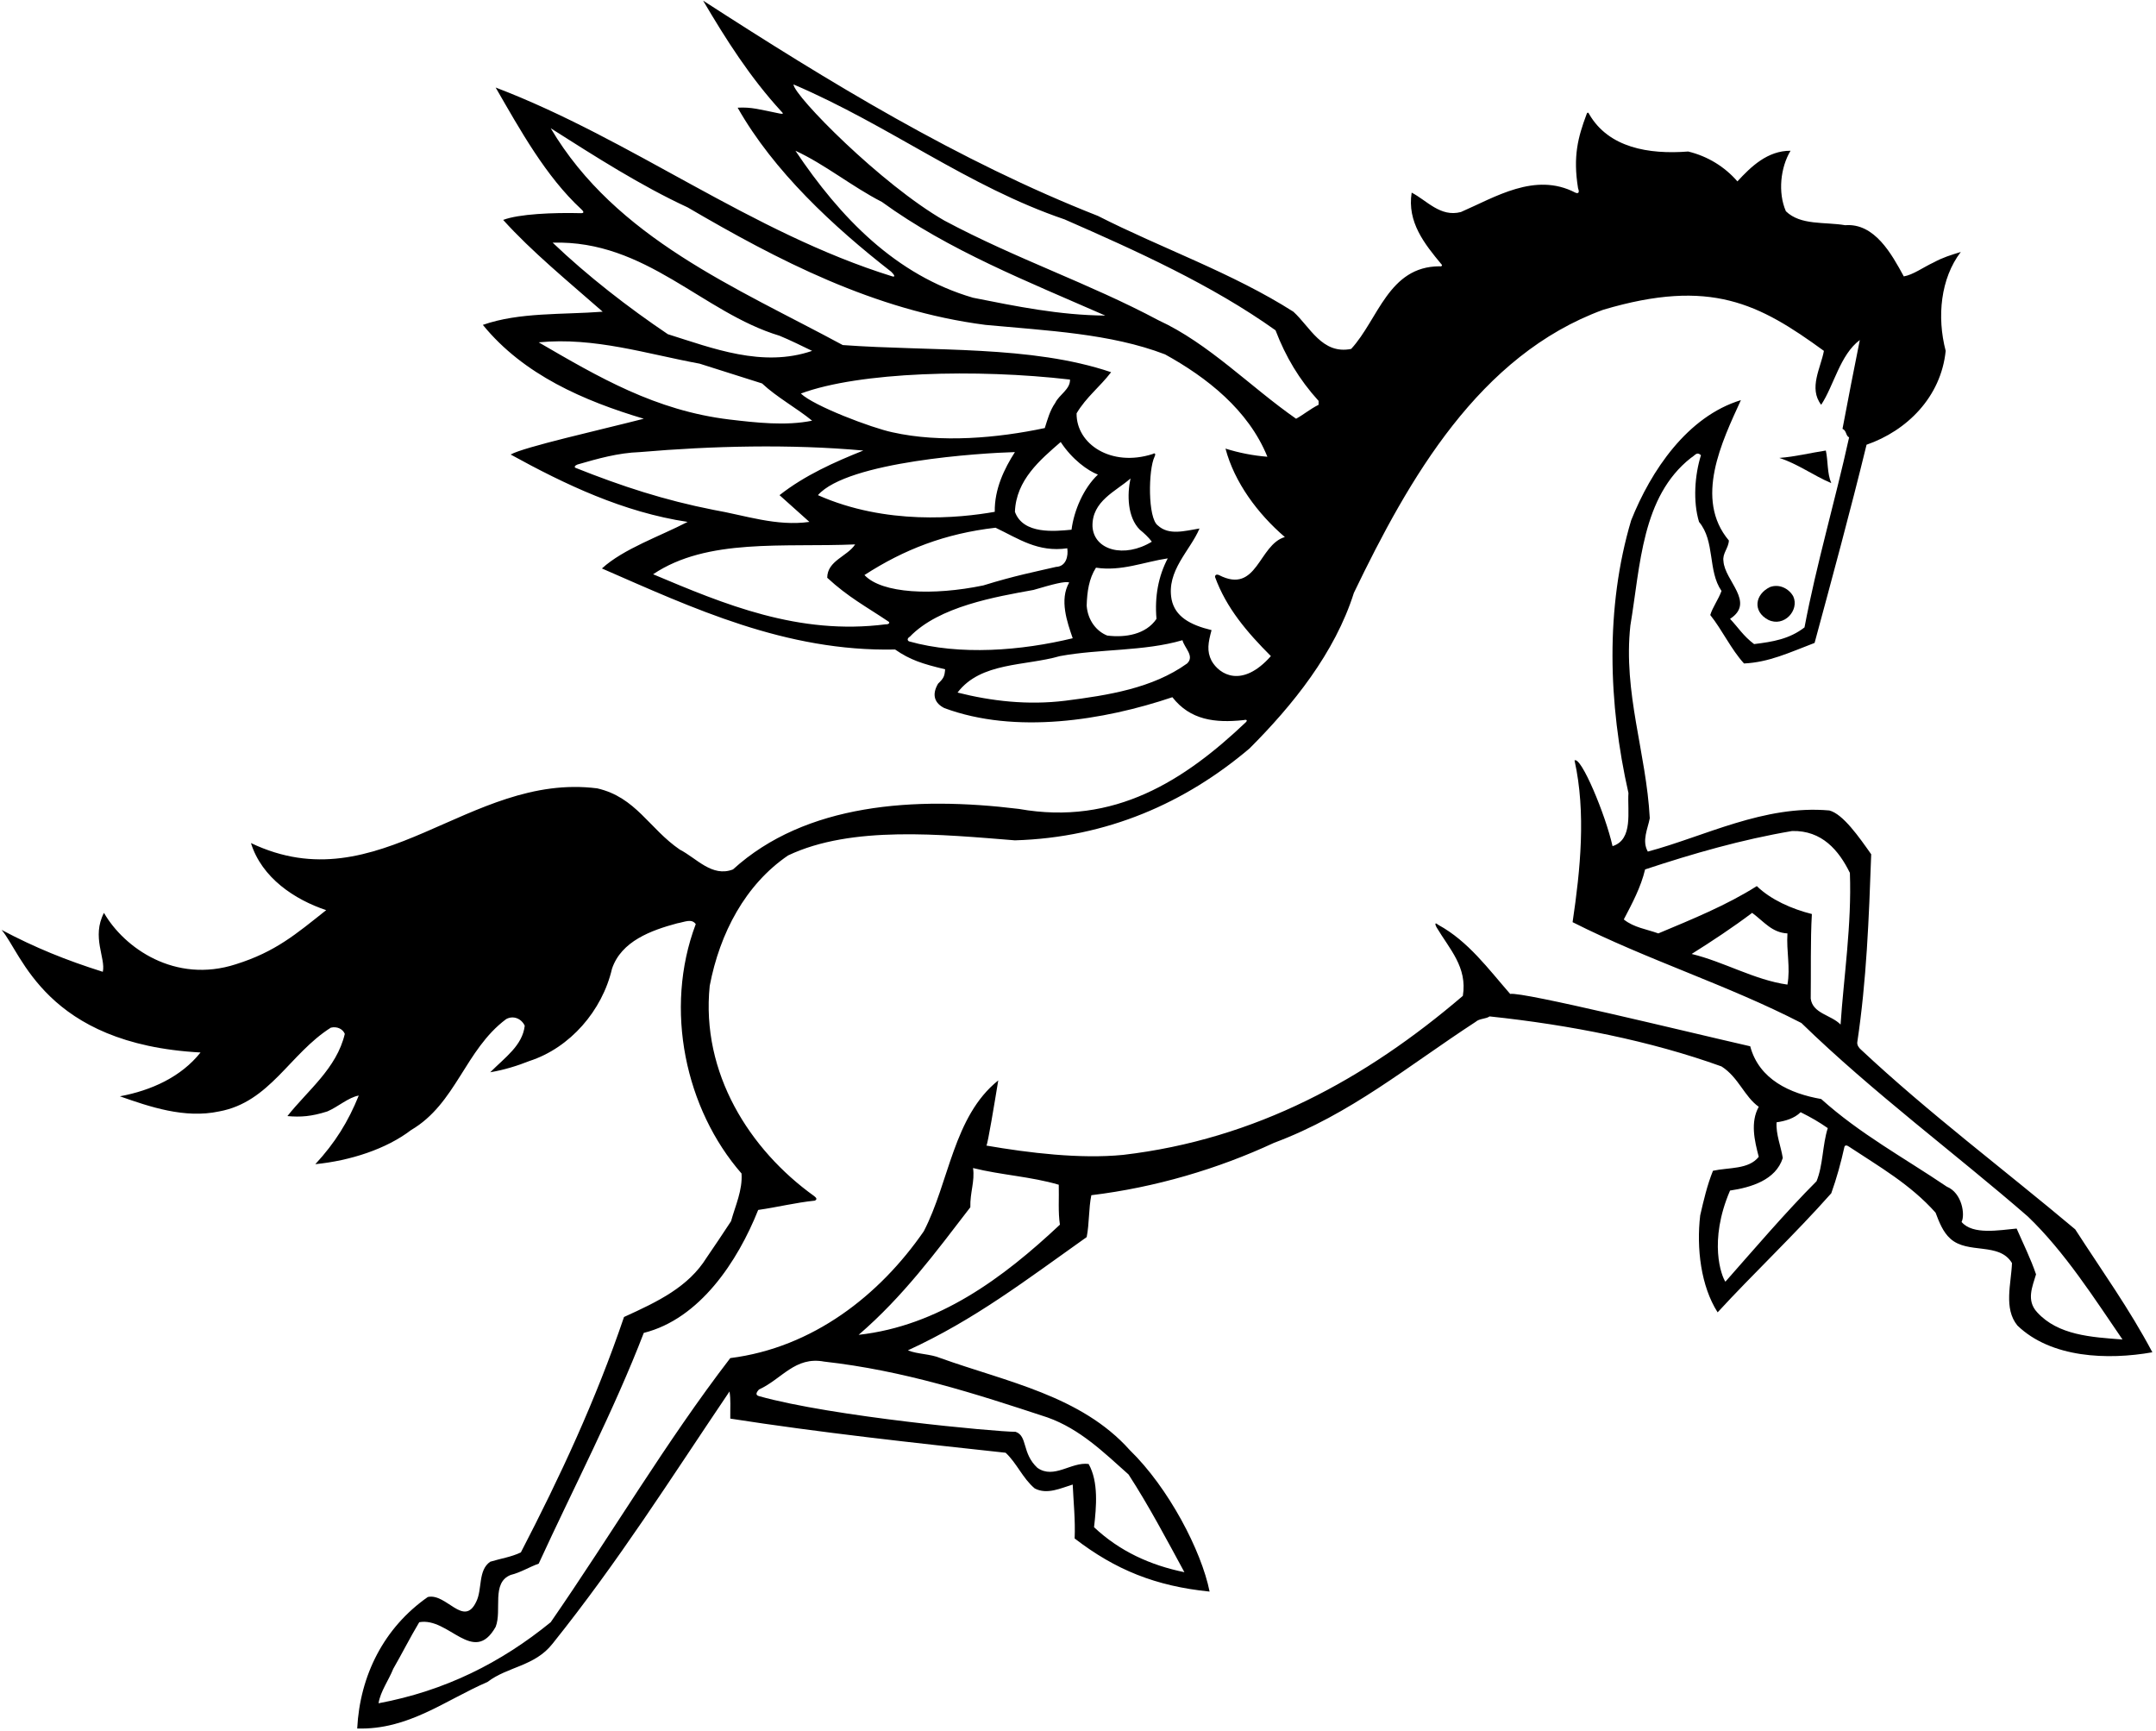 <?xml version="1.0" encoding="UTF-8"?>
<svg xmlns="http://www.w3.org/2000/svg" xmlns:xlink="http://www.w3.org/1999/xlink" width="527pt" height="423pt" viewBox="0 0 527 423" version="1.1">
<g id="surface1">
<path style=" stroke:none;fill-rule:nonzero;fill:rgb(0%,0%,0%);fill-opacity:1;" d="M 507.25 300.465 C 489.996 285.961 471.418 272.027 454.922 256.574 C 454.355 256.102 453.914 255.43 453.977 254.773 C 456.25 239.605 456.82 224.629 457.387 208.797 C 454.449 204.629 450.484 198.93 447.148 198.086 C 431.227 196.664 416.625 204.438 402.785 208.137 C 401.27 205.48 402.785 202.543 403.262 199.98 C 402.406 183.961 396.719 169.363 398.52 152.871 C 400.984 138.176 401.27 121.398 413.309 111.918 C 414.426 111.25 414.73 110.309 415.773 111.254 C 414.258 116.09 413.781 122.535 415.301 127.559 C 419.281 132.301 417.387 139.504 420.797 144.434 C 420.039 146.52 418.617 148.414 418.047 150.312 C 420.988 154.008 423.168 158.746 426.297 162.16 C 432.363 161.875 437.258 159.543 443.547 157.137 C 447.906 141.02 452.27 125 456.25 108.695 C 466.109 105.285 474.449 97.035 475.59 85.758 C 473.406 77.414 474.355 68.031 479.285 61.586 C 476.82 62.344 474.926 62.91 472.648 64.145 C 470.184 65.281 467.625 67.176 465.352 67.555 C 462.41 62.152 458.242 54.473 451.035 55.043 C 446.012 54.191 440.137 55.137 436.531 51.629 C 434.543 47.078 435.207 40.918 437.672 36.844 C 432.031 36.82 428.004 40.73 424.684 44.332 C 421.555 40.73 417.387 38.172 412.645 37.031 C 402.977 37.789 393.211 36.086 388.473 27.934 C 388.266 27.441 387.996 27.363 387.809 27.934 C 385.723 33.523 384.453 38.195 385.734 46.035 C 386.129 47.023 385.824 47.422 385.059 47.078 C 375.203 41.961 365.438 48.219 357.098 51.82 C 352.07 53.148 348.754 48.977 345.059 47.078 C 343.922 54.285 348.184 59.594 352.355 64.617 C 352.656 64.883 352.352 65.199 351.883 65.086 C 339.387 65.109 336.906 78.078 330.27 85.281 C 323.16 86.703 320.223 79.879 316.145 76.184 C 301.262 66.703 283.82 60.637 268.367 52.77 C 234.34 39.402 202.676 20.062 171.867 0.156 C 177.434 9.602 183.34 18.926 191.016 27.27 C 191.312 27.598 191.77 27.977 190.543 27.742 C 185.668 26.758 183.719 26.133 180.305 26.32 C 189.121 41.867 203.625 55.328 217.844 66.418 C 218.531 67.094 218.988 67.781 218.129 67.555 C 183.621 56.844 154.523 34.094 121.152 21.391 C 127.125 31.723 133.383 43.098 142.105 51.156 C 142.512 51.539 142.969 52.07 142.105 52.105 C 135.113 51.922 126.805 52.301 122.992 53.75 C 129.91 61.43 138.883 68.789 147.316 76.184 C 137.461 76.941 126.938 76.277 118.027 79.406 C 127.98 91.633 142.766 97.984 157.363 102.344 C 146.652 105.094 128.023 109.262 124.82 111.09 C 138.094 118.391 152.34 125.191 168.078 127.559 C 161.348 131.066 152.438 134.102 147.129 138.938 C 169.309 148.605 192.059 159.316 218.793 158.746 C 222.488 161.309 225.473 162.254 231.02 163.582 C 230.883 165.305 230.68 165.762 229.293 167.102 C 227.637 169.93 228.555 171.922 230.828 173.062 C 248.18 179.508 269.695 176.094 286.57 170.406 C 290.93 176 296.992 176.742 303.934 176.004 C 304.617 175.824 305 175.98 304.578 176.473 C 289.602 190.691 272.445 201.879 249.031 197.707 C 223.531 194.578 196.895 196.379 179.168 212.496 C 174.051 214.484 170.258 209.746 166.18 207.66 C 158.691 202.543 155.469 194.863 145.988 192.684 C 114.613 188.703 92.715 221.027 61.34 206.051 C 63.992 214.582 72.051 219.891 79.73 222.449 C 72.336 228.324 67.336 232.633 57.668 235.668 C 42.785 240.5 30.332 231.668 25.414 223.113 C 22.332 229 25.887 234.203 25.129 237.52 C 16.121 234.676 8.633 231.645 0.387 227.281 C 5.336 232.938 11.055 255.203 49.016 257.238 C 44.277 263.211 36.977 266.527 29.301 267.949 C 36.598 270.508 45.129 273.449 53.566 271.645 C 65.984 269.371 70.82 257.523 80.867 251.172 C 82.477 250.793 83.805 251.551 84.281 252.688 C 82.289 261.125 75.273 266.434 70.25 272.785 C 73.473 273.066 76.098 272.895 80.016 271.645 C 82.668 270.508 85.133 268.234 87.691 267.762 C 85.133 274.109 81.91 279.324 77.074 284.539 C 85.605 283.688 94.422 280.844 100.488 276.195 C 111.484 269.75 113.664 256.574 123.715 249.086 C 125.422 248.137 127.41 248.895 128.266 250.695 C 127.695 255.531 123.523 258.375 119.828 262.074 C 123.238 261.504 126.559 260.461 129.402 259.324 C 139.355 256.102 147.223 247 149.594 236.762 C 151.867 230.031 159.164 227.379 165.52 225.672 C 167.449 225.336 169.023 224.438 170.066 225.859 C 162.199 246.715 167.602 271.172 181.254 286.812 C 181.539 290.891 179.738 294.684 178.695 298.473 C 176.352 302.059 174.891 304.191 172.719 307.387 C 168.281 314.523 160.914 318.082 152.531 321.887 C 145.609 342.27 136.891 360.941 127.316 379.426 C 124.945 380.566 122.293 380.945 119.828 381.703 C 116.793 383.789 117.93 388.434 116.414 391.465 C 113.383 397.91 109.113 389.285 104.566 390.328 C 93.852 397.816 87.977 409.477 87.312 422.465 C 99.824 422.844 108.832 415.543 119.164 411.09 C 124.094 407.297 130.727 407.297 135.09 401.703 C 151.395 381.324 163.527 361.984 178.316 340.09 C 178.652 342.203 178.477 343.73 178.504 346.723 C 200.402 350.137 223.816 352.695 245.809 355.066 C 248.559 357.625 249.98 361.32 252.918 363.785 C 255.949 365.398 259.363 363.691 262.207 362.84 C 262.398 367.199 262.871 371.465 262.68 376.016 C 272.637 383.691 282.492 387.672 295.668 389 C 293.668 379 285.621 363.598 276.141 354.402 C 264.293 341.129 245.996 337.719 229.883 331.934 C 227.418 330.895 224.195 330.988 221.922 330.039 C 238.227 322.551 250.645 312.977 265.621 302.359 C 266.281 299.043 266.094 295.344 266.758 292.121 C 282.398 290.227 297.754 285.676 311.406 279.324 C 330.176 272.309 344.109 260.555 360.699 249.75 C 361.645 248.895 363.164 249.086 364.109 248.422 C 383.828 250.508 403.449 254.395 420.797 260.648 C 424.969 263.305 426.391 268.047 429.898 270.508 C 427.812 274.301 428.855 278.758 429.898 282.738 C 427.434 285.867 422.598 285.297 418.711 286.148 C 417.289 289.656 416.438 293.355 415.586 297.051 C 414.637 305.109 415.773 314.398 419.848 320.75 C 428.285 311.555 438.902 301.508 447.625 291.648 C 448.949 287.949 449.992 284.16 450.848 280.273 C 451.02 279.832 451.477 279.906 451.984 280.273 C 459.285 285.105 466.961 289.469 473.121 296.387 C 473.977 298.664 474.926 301.129 476.727 302.738 C 480.992 306.625 488.672 303.496 491.797 308.711 C 491.609 313.734 489.711 319.801 493.125 323.973 C 501.371 331.934 515.223 332.445 526.113 330.512 C 520.426 319.801 513.98 310.891 507.25 300.465 Z M 402.121 212.496 C 413.879 208.609 425.727 205.195 438.051 203.109 C 445.348 202.922 449.492 207.852 452.176 213.348 C 452.648 225.957 450.656 238.941 449.898 250.414 C 447.625 248.043 443.074 247.758 442.602 244.062 C 442.695 237.805 442.504 229.844 442.883 223.398 C 437.953 222.164 432.836 219.891 429.422 216.57 C 422.125 221.215 413.496 224.723 405.348 228.137 C 402.504 227.094 399.375 226.715 396.91 224.723 C 398.996 220.742 401.078 216.855 402.121 212.496 Z M 436.91 240.648 C 428.855 239.512 421.367 235.055 413.496 233.16 C 418.332 230.129 423.641 226.621 428.285 223.113 C 431.227 225.293 433.121 227.945 436.91 228.137 C 436.629 232.496 437.672 236.477 436.91 240.648 Z M 260.219 53.621 C 277.754 61.301 296.238 69.641 311.785 80.73 C 314.25 87.18 317.566 92.77 322.309 97.984 C 322.309 98.27 322.309 98.648 322.309 98.934 C 320.223 99.977 318.703 101.301 316.809 102.344 C 305.527 94.477 295.48 83.953 283.156 78.27 C 266.281 69.262 248.367 63.289 230.828 53.906 C 215.406 45.059 194.055 23.402 193.957 20.633 C 217.465 30.68 236.52 45.562 260.219 53.621 Z M 194.43 36.844 C 201.633 40.16 208.176 45.562 215.57 49.355 C 231.871 61.203 251.402 68.883 270.172 77.129 C 258.891 77.035 248.367 74.855 237.844 72.77 C 218.98 67.27 205.426 53.242 194.43 36.844 Z M 135.09 59.309 C 157.934 58.645 171.68 76.371 190.543 82.059 C 193.293 83.195 195.945 84.523 198.508 85.758 C 186.371 89.926 174.145 85.094 163.242 81.68 C 153.668 75.234 143.621 67.461 135.09 59.309 Z M 278.605 129.457 C 279.648 130.309 280.691 131.258 281.547 132.395 C 274.816 136.508 267.402 134.492 267.043 128.699 C 266.852 122.441 272.824 120.07 276.332 116.941 C 275.48 120.926 275.574 126.422 278.605 129.457 Z M 282.684 151.258 C 280.121 155.051 275.098 155.902 270.645 155.336 C 267.988 154.293 265.883 151.578 265.621 148.035 C 265.715 144.621 266.188 141.398 267.895 138.746 C 274.152 139.695 279.648 137.324 285.434 136.473 C 283.156 140.832 282.211 145.762 282.684 151.258 Z M 261.918 129.465 C 257.879 129.848 250.102 130.688 248.082 125.094 C 248.367 117.32 254.246 112.395 259.27 108.031 C 262.07 112.309 265.902 115.047 268.367 115.996 C 264.859 119.312 262.527 124.738 261.918 129.465 Z M 243.152 125.094 C 234.391 126.645 216.551 128.398 199.93 121.02 C 207.172 112.766 239.957 110.711 248.082 110.496 C 245.523 114.48 243.059 119.504 243.152 125.094 Z M 257.941 98.461 C 256.613 100.355 256.047 102.535 255.383 104.621 C 243.871 107.066 230.012 108.312 218.152 105.66 C 213.117 104.609 198.887 99.219 195.758 96.184 C 210.09 90.867 238.738 90.121 261.543 92.77 C 261.641 95.141 258.891 96.469 257.941 98.461 Z M 131.676 83.672 C 145.328 82.344 158.125 86.516 171.016 88.883 C 176.039 90.496 181.16 92.105 186.277 93.719 C 189.785 97.035 194.809 99.785 198.508 102.82 C 192.059 104.145 184.762 103.293 178.316 102.535 C 160.211 100.355 146.367 92.203 131.676 83.672 Z M 140.777 114.383 C 140.223 114.215 140.527 113.758 141.156 113.531 C 146.086 112.109 151.016 110.688 156.418 110.496 C 174.051 108.98 193.195 108.508 211.02 110.117 C 203.91 112.961 196.703 116.184 190.543 121.02 C 193.102 123.297 195.281 125.285 197.844 127.559 C 189.785 128.699 182.105 125.949 174.43 124.621 C 162.391 122.254 151.961 118.84 140.777 114.383 Z M 216.516 152.586 C 195.188 155.336 176.988 147.656 159.641 140.355 C 172.91 131.445 191.492 133.816 209.027 133.059 C 207.133 135.996 202.203 137.039 202.203 141.211 C 207.32 145.949 211.684 148.227 217.18 151.922 C 217.617 152.188 217.234 152.645 216.516 152.586 Z M 211.305 140.547 C 220.973 134.289 231.02 130.402 243.344 128.98 C 248.938 131.637 253.676 135.051 260.879 134.008 C 261.164 135.902 260.598 138.461 258.133 138.555 C 253.156 139.719 248.117 140.676 240.348 143.086 C 228.062 145.633 215.555 145.102 211.305 140.547 Z M 222.203 156.758 C 221.734 156.535 221.734 156 222.395 155.617 C 229.512 148.223 243.344 145.867 252.617 144.188 C 257.57 142.734 260.164 142.047 261.355 142.348 C 258.891 146.613 260.879 152.113 262.207 155.996 C 249.695 159.031 234.621 160.266 222.203 156.758 Z M 290.172 162.16 C 281.734 168.227 270.836 169.934 260.406 171.262 C 251.211 172.398 242.301 171.355 234.055 169.27 C 239.742 161.781 250.547 162.824 259.078 160.359 C 268.844 158.559 279.648 159.223 289.035 156.473 C 289.508 158.367 292.066 160.359 290.172 162.16 Z M 296.145 161.496 C 294.934 159.129 295.316 157.066 296.145 154.008 C 290.816 152.723 287.234 150.664 286.379 146.52 C 285.051 139.504 290.93 134.574 293.203 129.172 C 289.52 129.77 285.707 130.914 283.016 128.426 C 280.523 126.645 280.676 114.75 282.211 111.621 C 282.582 110.859 282.266 110.633 281.742 110.973 C 271.648 114.215 263.062 108.574 263.156 101.02 C 265.523 97.035 268.844 94.57 271.594 90.969 C 251.969 84.336 228.176 85.945 205.996 84.336 C 180.02 70.305 150.539 58.266 134.613 31.344 C 145.516 38.266 156.605 45.375 168.078 50.684 C 189.973 63.48 213.672 75.898 240.879 79.406 C 255.949 80.828 271.402 81.488 284.77 86.609 C 294.91 92.203 305.148 100.164 309.793 111.637 C 306.285 111.352 302.875 110.688 299.555 109.645 C 301.734 117.891 307.426 125.57 314.059 131.258 C 307.613 133.152 307.328 145.383 297.945 140.547 C 297.297 140.293 296.996 140.547 296.996 141.02 C 299.746 148.605 304.863 154.574 310.648 160.359 C 303.629 168.277 298.062 164.922 296.145 161.496 Z M 256.047 346.438 C 264.008 349.281 269.789 354.969 275.855 360.375 C 280.785 367.957 285.336 376.582 289.508 384.262 C 281.164 382.555 273.676 379.145 267.422 373.266 C 267.988 368.336 268.559 362.176 266.094 357.812 C 261.828 357.246 257.656 361.605 253.582 358.762 C 249.719 355.164 251.242 350.973 248.238 349.949 C 243.465 349.949 203.359 346.246 185.52 341.227 C 184.676 340.984 184.754 340.449 185.52 339.613 C 191.113 337.055 194.336 331.461 201.445 332.789 C 220.879 334.969 238.227 340.562 256.047 346.438 Z M 209.883 326.246 C 220.781 316.863 228.648 306.152 237.184 295.062 C 237.086 291.461 238.32 288.711 237.844 285.484 C 244.672 287.191 252.062 287.57 258.797 289.562 C 258.891 292.785 258.605 296.199 259.078 299.324 C 245.145 312.406 229.41 324.066 209.883 326.246 Z M 444.02 288.711 C 436.531 296.199 428.285 305.867 421.746 313.262 C 420.797 311.934 417.547 303.395 422.883 290.984 C 428.004 290.227 434.066 288.426 435.773 283.023 C 435.301 280.082 434.066 277.238 434.258 274.301 C 436.344 274.016 438.617 273.352 440.137 271.836 C 442.789 273.164 444.59 274.207 446.77 275.723 C 445.445 279.895 445.633 284.824 444.02 288.711 Z M 497.961 320.75 C 495.211 317.812 496.82 314.398 497.676 311.461 C 496.348 307.574 494.547 303.973 492.934 300.273 C 488.672 300.652 482.223 301.887 479.477 298.664 C 480.375 296.91 479.613 291.574 475.871 290.035 C 465.352 282.926 454.641 277.145 445.16 268.613 C 437.574 267.285 429.992 263.871 427.812 255.723 C 411.602 252.023 372.262 242.355 369.137 242.926 C 363.824 236.855 358.895 230.047 351.598 226.066 C 350.898 225.48 350.594 225.555 351.129 226.621 C 354.352 232.027 358.707 236.383 357.57 243.398 C 333.871 263.684 306.949 278.473 274.531 282.266 C 264.027 283.305 251.539 281.793 241.121 279.996 C 241.098 280.035 241.078 280.035 241.066 279.988 C 241.086 279.992 241.105 279.992 241.121 279.996 C 241.477 279.422 243.059 269.84 244.008 264.062 C 233.012 272.879 232.062 288.898 225.805 300.938 C 215 316.578 198.695 329.375 178.504 331.934 C 162.77 352.41 149.688 374.688 134.613 396.488 C 122.387 406.445 108.734 413.27 92.527 416.301 C 93 413.363 94.992 410.711 96.129 407.863 C 98.215 404.262 100.203 400.281 102.48 396.488 C 109.684 395.164 115.75 407.203 121.152 397.629 C 122.766 393.551 120.016 386.82 124.852 384.926 C 127.223 384.355 129.496 382.934 131.676 382.176 C 140.207 363.598 150.066 344.73 157.363 325.773 C 171.016 322.359 180.305 308.332 185.328 295.723 C 189.973 295.062 194.523 293.922 199.172 293.449 C 199.93 293.07 199.406 292.664 198.98 292.312 C 183.242 281.031 171.301 262.262 173.48 240.934 C 175.945 228.039 182.203 216.191 192.629 209.082 C 208.176 201.688 230.168 203.965 248.082 205.387 C 270.645 204.723 289.793 196.191 305.434 182.922 C 315.953 172.398 326.289 159.602 330.934 144.906 C 344.395 116.941 361.551 86.801 391.887 75.707 C 418.164 67.914 429.988 74.242 445.824 85.758 C 445.062 89.926 442.031 94.855 445.16 98.934 C 448.289 94.191 449.77 86.707 454.602 83.105 C 453.273 89.742 451.699 97.699 450.371 104.809 C 451.414 105.285 451.133 106.516 451.984 106.895 C 448.57 122.441 444.02 137.797 441.082 153.344 C 437.387 156.188 433.406 156.852 428.762 157.422 C 426.105 155.43 424.871 153.344 422.883 151.258 C 429.141 147.184 421.555 141.969 421.27 137.133 C 420.988 135.238 422.504 134.008 422.598 132.109 C 414.066 121.969 420.891 107.938 425.535 97.797 C 412.453 101.777 403.547 115.047 398.711 127.18 C 392.359 148.512 393.117 172.02 398.047 193.82 C 397.762 198.277 399.277 205.195 394.16 206.809 C 392.453 199.129 386.453 184.777 384.871 185.859 C 387.715 198.656 386.293 212.59 384.395 225.387 C 402.785 234.676 422.312 240.742 440.324 250.035 C 457.766 267.004 478.242 282.168 495.684 297.336 C 504.691 305.961 511.988 317.434 518.812 327.387 C 511.137 326.816 503.078 326.344 497.961 320.75 "/>
<path style=" stroke:none;fill-rule:nonzero;fill:rgb(0%,0%,0%);fill-opacity:1;" d="M 432.211 151.492 C 436.074 153.395 439.887 149.141 438.336 145.762 C 437.289 143.863 434.922 142.633 432.645 143.484 C 428.98 145.25 428.328 149.422 432.211 151.492 "/>
<path style=" stroke:none;fill-rule:nonzero;fill:rgb(0%,0%,0%);fill-opacity:1;" d="M 446.297 110.117 C 442.504 110.688 438.809 111.637 434.922 111.918 C 439.566 113.438 443.168 116.184 447.625 118.082 C 446.582 115.617 446.863 112.68 446.297 110.117 "/>
</g>
</svg>
